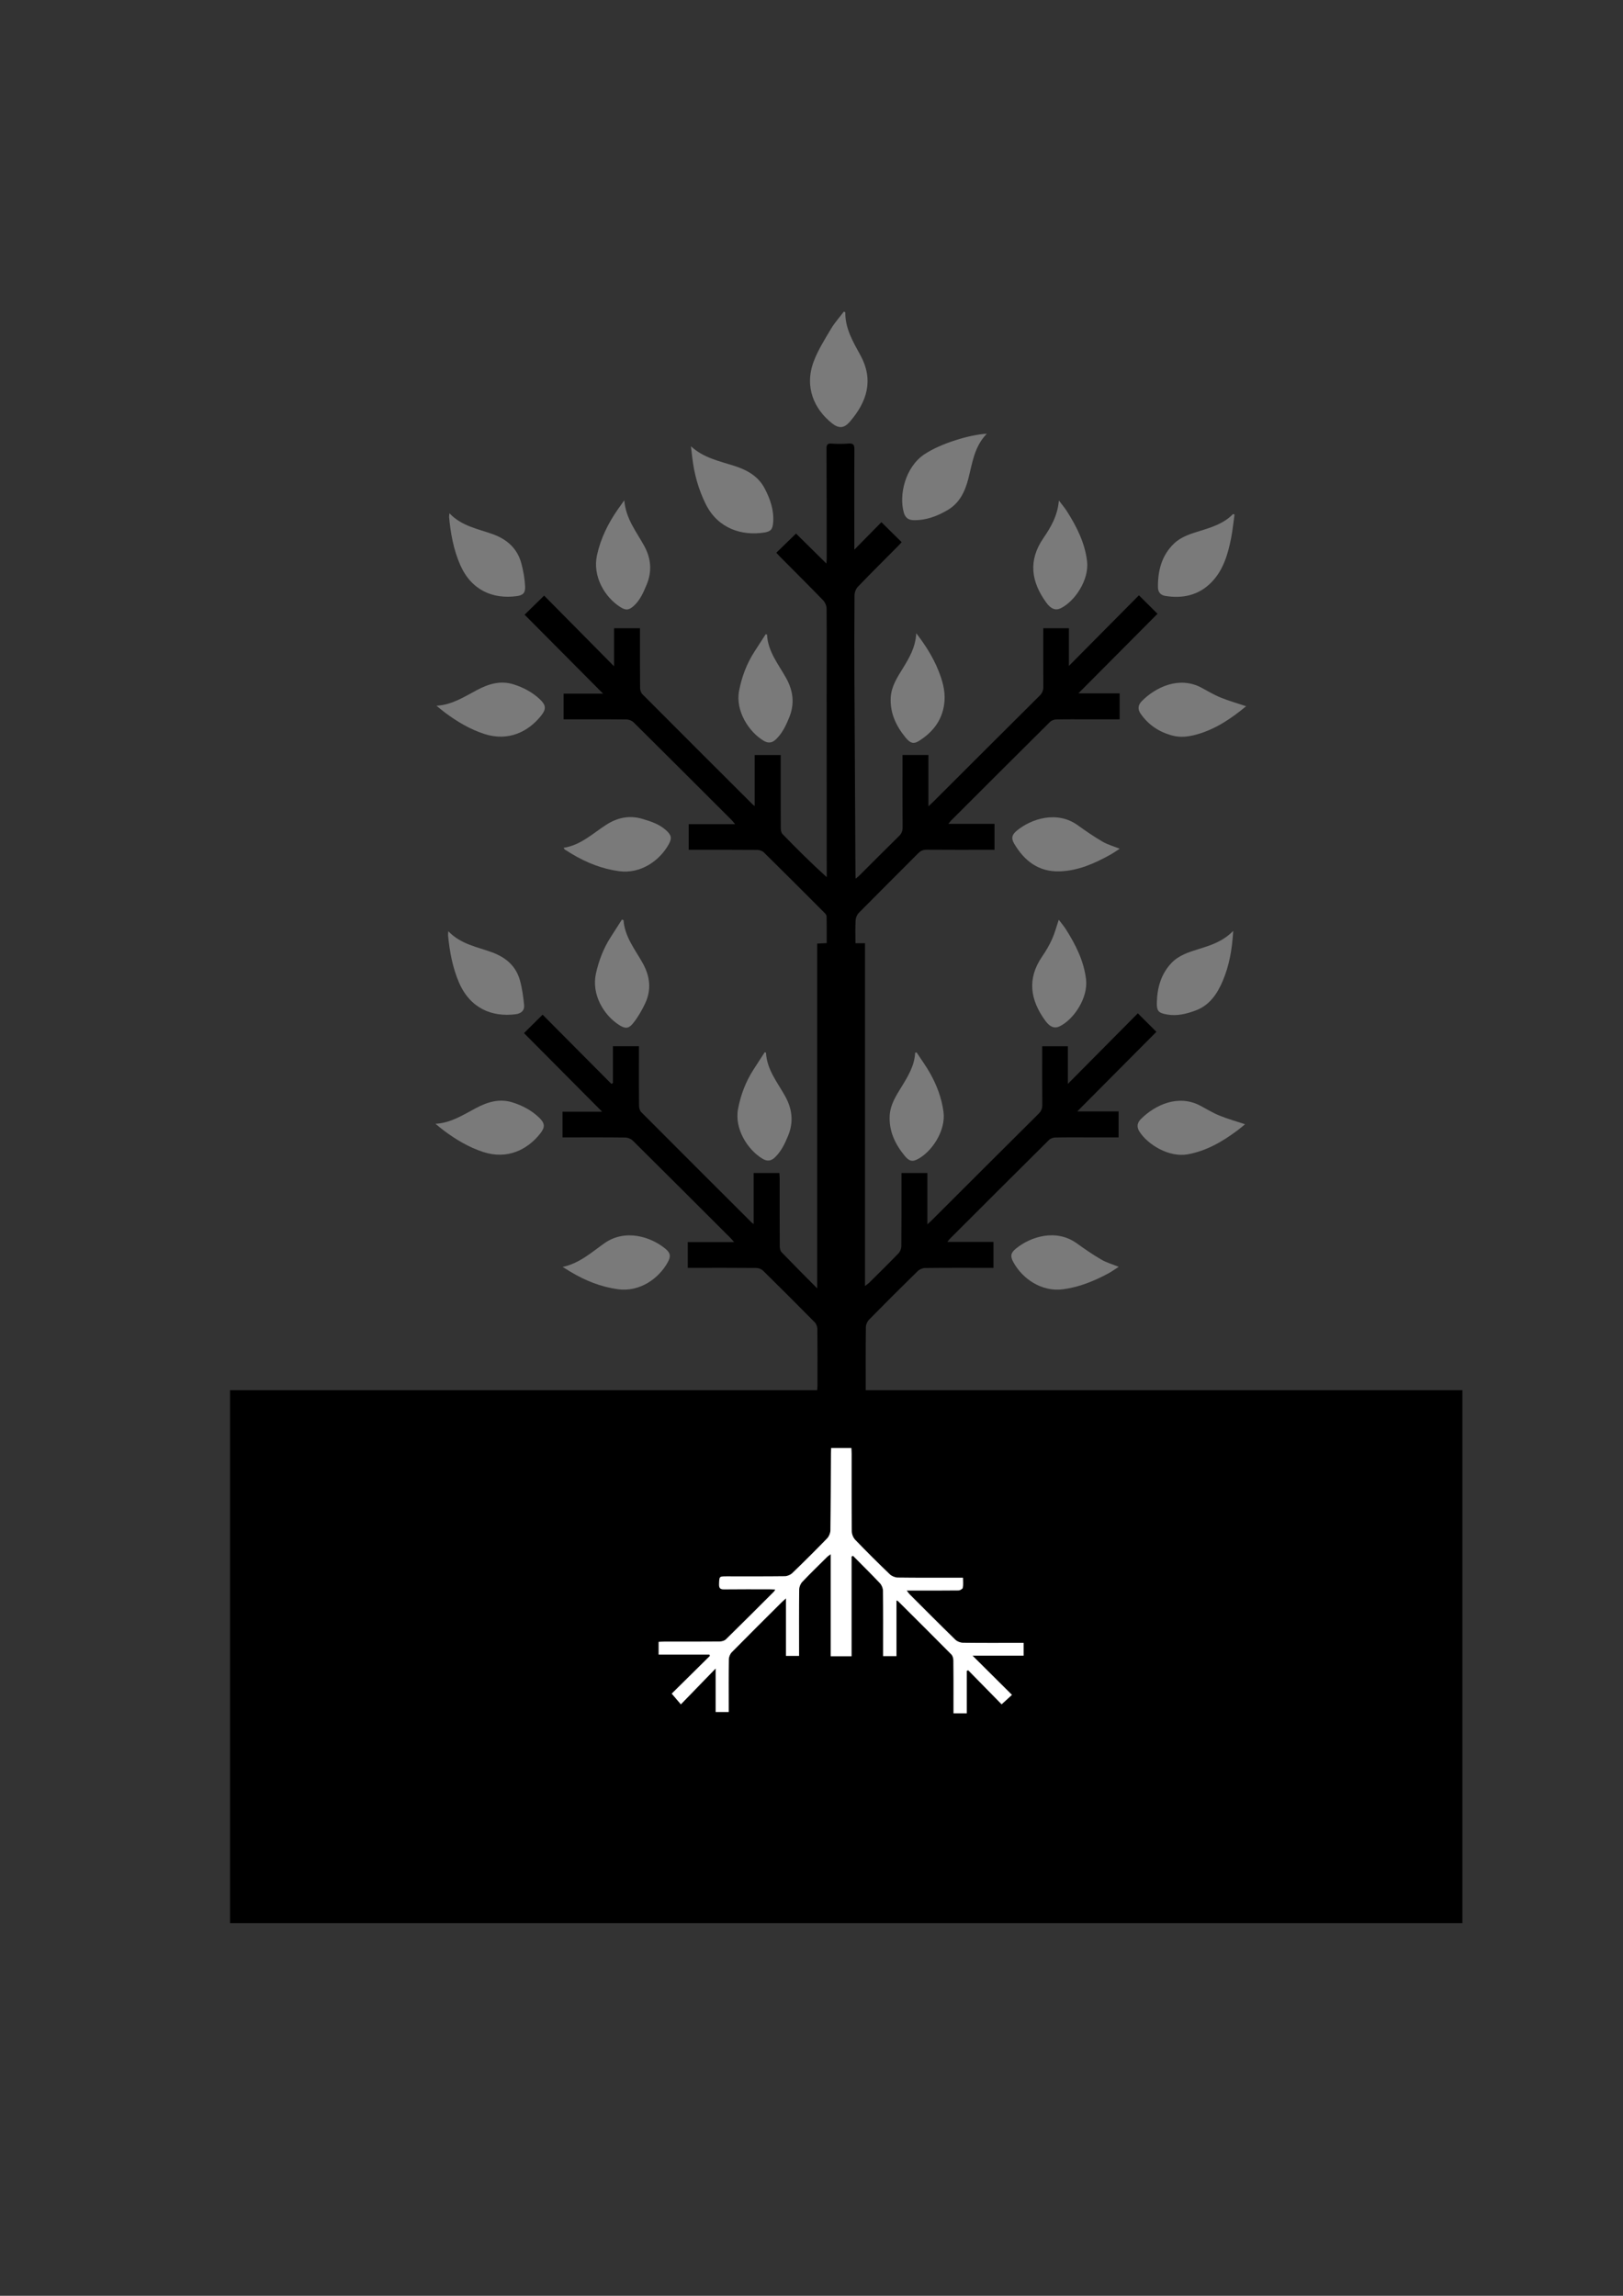 <?xml version="1.0" encoding="utf-8"?>
<!-- Generator: Adobe Illustrator 16.0.0, SVG Export Plug-In . SVG Version: 6.00 Build 0)  -->
<!DOCTYPE svg PUBLIC "-//W3C//DTD SVG 1.1//EN" "http://www.w3.org/Graphics/SVG/1.1/DTD/svg11.dtd">
<svg version="1.1" id="Layer_1" xmlns="http://www.w3.org/2000/svg" xmlns:xlink="http://www.w3.org/1999/xlink" x="0px" y="0px"
	 width="595.28px" height="841.89px" viewBox="0 0 595.28 841.89" enable-background="new 0 0 595.28 841.89" xml:space="preserve">
<rect x="0" y="0" width="595.28" height="841.89" fill="#333333" stroke="none"/>
<g>
	<path fill-rule="evenodd" clip-rule="evenodd" d="M84.376,509.777c71.742,0,143.484,0,215.338,0
		c0.046-0.608,0.113-1.089,0.113-1.57c0.008-6.969,0.038-13.937-0.039-20.904c-0.009-0.824-0.412-1.848-0.986-2.43
		c-6.256-6.35-12.564-12.648-18.922-18.896c-0.585-0.575-1.604-0.991-2.425-0.999c-7.658-0.075-15.317-0.045-22.976-0.045
		c-0.687,0-1.374,0-2.221,0c0-3.128,0-6.158,0-9.463c5.521,0,11.048,0,17.003,0c-0.689-0.766-1.031-1.183-1.411-1.562
		c-11.904-11.889-23.8-23.786-35.754-35.625c-0.66-0.654-1.811-1.129-2.74-1.143c-6.967-0.094-13.936-0.051-20.904-0.051
		c-0.675,0-1.35,0-2.134,0c0-3.176,0-6.165,0-9.403c4.861,0,9.703,0,14.54,0c-9.686-9.743-19.249-19.362-28.669-28.838
		c2.465-2.441,4.628-4.583,6.826-6.759c8.212,8.26,16.727,16.824,25.243,25.39c0.185-0.109,0.371-0.218,0.556-0.327
		c0-4.46,0-8.919,0-13.497c3.252,0,6.285,0,9.538,0c0,1.99,0,3.916,0,5.843c0,5.336-0.033,10.672,0.036,16.007
		c0.01,0.79,0.28,1.796,0.808,2.326c13.464,13.524,26.979,26.998,40.487,40.479c0.132,0.132,0.296,0.229,0.727,0.556
		c0-6.343,0-12.474,0-18.714c3.258,0,6.244,0,9.446,0c0.037,0.674,0.105,1.332,0.105,1.99c0.007,8.287-0.012,16.574,0.034,24.86
		c0.004,0.745,0.191,1.702,0.669,2.199c4.179,4.338,8.443,8.594,13.056,13.251c0-42.433,0-84.353,0-126.429
		c1.254-0.061,2.282-0.11,3.493-0.169c0-3.331,0.035-6.578-0.038-9.822c-0.011-0.466-0.471-0.993-0.846-1.369
		c-7.36-7.377-14.722-14.753-22.146-22.064c-0.577-0.568-1.624-0.92-2.456-0.928c-7.658-0.069-15.317-0.041-22.976-0.041
		c-0.677,0-1.354,0-2.153,0c0-3.154,0-6.139,0-9.396c5.51,0,11.037,0,17.044,0c-0.675-0.786-0.99-1.204-1.356-1.57
		c-11.947-11.935-23.888-23.875-35.884-35.761c-0.621-0.615-1.709-1.057-2.586-1.067c-6.967-0.086-13.936-0.048-20.904-0.048
		c-0.686,0-1.371,0-2.193,0c0-3.16,0-6.202,0-9.415c4.861,0,9.667,0,14.479,0c-9.671-9.727-19.258-19.371-28.789-28.957
		c2.55-2.49,4.729-4.619,7.165-6.998c8.326,8.415,16.816,16.996,25.64,25.914c0-4.948,0-9.372,0-13.948c3.171,0,6.203,0,9.515,0
		c0,0.638,0,1.3,0,1.962c0,6.654-0.029,13.309,0.039,19.962c0.008,0.779,0.341,1.761,0.876,2.298
		c13.378,13.433,26.804,26.819,40.224,40.21c0.209,0.209,0.455,0.383,0.933,0.78c0-6.375,0-12.481,0-18.723c3.229,0,6.266,0,9.542,0
		c0,0.734,0,1.403,0,2.072c0,8.224-0.016,16.447,0.026,24.671c0.003,0.753,0.144,1.732,0.617,2.22
		c5.202,5.357,10.484,10.637,16.238,15.826c0-0.686,0-1.372,0-2.058c-0.012-21.532-0.029-43.064-0.031-64.597
		c-0.001-10.608,0.062-21.217-0.018-31.825c-0.008-1.039-0.563-2.315-1.293-3.068c-5.236-5.413-10.584-10.717-15.892-16.061
		c-0.432-0.435-0.831-0.9-1.255-1.363c2.438-2.369,4.768-4.63,7.231-7.023c3.572,3.528,7.252,7.163,11.136,10.998
		c0.047-0.73,0.11-1.251,0.11-1.772c-0.008-13.434-0.002-26.869-0.064-40.303c-0.007-1.417,0.237-2.034,1.831-1.916
		c2.051,0.154,4.134,0.15,6.185-0.017c1.745-0.142,2.228,0.385,2.216,2.158c-0.075,11.55-0.028,23.102-0.021,34.653
		c0,0.662,0,1.325,0,2.097c3.469-3.524,6.782-6.892,9.915-10.074c2.66,2.619,4.96,4.884,7.436,7.321
		c-0.221,0.243-0.646,0.749-1.11,1.217c-4.995,5.038-10.034,10.032-14.951,15.144c-0.721,0.749-1.218,2.047-1.226,3.095
		c-0.086,10.421-0.083,20.842-0.037,31.263c0.105,23.769,0.25,47.538,0.381,71.308c0.001,0.365,0.029,0.729,0.059,1.383
		c0.571-0.482,0.992-0.789,1.357-1.152c4.85-4.828,9.671-9.684,14.553-14.478c0.921-0.904,1.324-1.812,1.315-3.117
		c-0.056-8.161-0.028-16.322-0.028-24.483c0-0.675,0-1.351,0-2.135c3.235,0,6.272,0,9.501,0c0,6.229,0,12.337,0,18.819
		c0.773-0.719,1.272-1.156,1.74-1.623c13.02-12.993,26.024-26,39.075-38.961c0.985-0.978,1.335-1.95,1.324-3.301
		c-0.059-7.087-0.027-14.175-0.027-21.413c3.141,0,6.177,0,9.414,0c0,4.451,0,8.931,0,13.822c8.8-8.873,17.295-17.44,25.679-25.895
		c2.481,2.462,4.643,4.607,6.822,6.771c-9.47,9.523-19.054,19.161-29.013,29.175c5.341,0,10.186,0,15.122,0c0,3.289,0,6.331,0,9.534
		c-3.939,0-7.757,0-11.575,0c-3.892,0-7.785-0.049-11.676,0.042c-0.776,0.018-1.743,0.365-2.283,0.901
		c-12.122,12.025-24.198,24.098-36.277,36.166c-0.286,0.286-0.517,0.627-0.999,1.222c5.813,0,11.301,0,16.913,0
		c0,3.23,0,6.266,0,9.512c-0.757,0-1.429,0-2.101,0c-7.596,0-15.191,0.031-22.787-0.03c-1.308-0.011-2.203,0.398-3.109,1.312
		c-7.252,7.308-14.572,14.548-21.802,21.878c-0.652,0.662-1.095,1.794-1.146,2.735c-0.15,2.737-0.054,5.487-0.054,8.367
		c1.168,0,2.149,0,3.5,0c0,41.823,0,83.511,0,125.715c0.832-0.654,1.218-0.9,1.536-1.217c3.606-3.584,7.24-7.143,10.765-10.807
		c0.606-0.632,1.027-1.723,1.035-2.606c0.077-8.223,0.046-16.447,0.046-24.671c0-0.677,0-1.354,0-2.146c3.229,0,6.266,0,9.494,0
		c0,6.227,0,12.335,0,18.822c0.775-0.719,1.274-1.151,1.741-1.618c13.02-12.992,26.024-26,39.075-38.962
		c0.982-0.975,1.342-1.942,1.331-3.298c-0.06-7.088-0.028-14.177-0.028-21.418c3.135,0,6.171,0,9.408,0c0,4.443,0,8.923,0,13.787
		c8.783-8.856,17.278-17.422,25.669-25.882c2.488,2.484,4.643,4.634,6.802,6.79c-9.447,9.501-19.032,19.14-29.004,29.168
		c5.364,0,10.209,0,15.151,0c0,3.289,0,6.331,0,9.542c-3.433,0-6.747,0-10.062,0c-4.395,0-8.789-0.044-13.183,0.041
		c-0.776,0.015-1.745,0.36-2.285,0.896c-12.123,12.025-24.198,24.097-36.278,36.166c-0.287,0.287-0.521,0.628-1.006,1.221
		c5.81,0,11.297,0,16.912,0c0,3.23,0,6.267,0,9.52c-0.748,0-1.419,0-2.089,0c-7.659,0-15.318-0.039-22.976,0.052
		c-0.928,0.011-2.069,0.497-2.734,1.148c-6.013,5.883-11.966,11.827-17.857,17.83c-0.651,0.663-1.135,1.806-1.146,2.733
		c-0.091,7.593-0.052,15.187-0.052,23.081c72.995,0,145.921,0,218.848,0c0,65.148,0,130.297,0,195.468c-150.667,0-301.333,0-452,0
		C84.376,640.074,84.376,574.925,84.376,509.777z M312.332,570.802c0.177-0.092,0.354-0.183,0.53-0.273
		c3.303,3.336,6.649,6.63,9.869,10.044c0.644,0.682,1.118,1.819,1.129,2.753c0.091,7.343,0.051,14.688,0.05,22.032
		c0,0.664,0,1.328,0,1.957c1.734,0,3.199,0,4.891,0c0-6.883,0-13.601,0-20.41c0.344,0.135,0.482,0.148,0.56,0.225
		c6.538,6.511,13.087,13.011,19.573,19.572c0.489,0.496,0.737,1.433,0.747,2.169c0.068,4.896,0.04,9.792,0.043,14.688
		c0.001,1.554,0,3.106,0,4.724c1.687,0,3.146,0,4.872,0c0-5.278,0-10.417,0-15.557c0.171-0.078,0.342-0.157,0.513-0.236
		c4.11,4.192,8.222,8.384,12.256,12.497c1.22-1.11,2.311-2.104,3.803-3.463c-4.861-4.83-9.58-9.519-14.481-14.39
		c6.354,0,12.54,0,18.742,0c0-1.622,0-3.039,0-4.678c-0.77,0-1.443,0-2.118,0c-6.717,0.001-13.434,0.045-20.148-0.049
		c-0.941-0.014-2.104-0.466-2.771-1.116c-5.664-5.52-11.239-11.13-16.832-16.722c-0.309-0.31-0.537-0.698-0.995-1.304
		c1.001,0,1.621,0.001,2.242,0c5.586,0,11.173,0.027,16.759-0.043c0.55-0.007,1.481-0.537,1.563-0.955
		c0.219-1.13,0.074-2.331,0.074-3.709c-0.932,0-1.608,0-2.286,0c-7.218,0-14.438,0.048-21.654-0.054
		c-0.991-0.014-2.203-0.521-2.92-1.21c-4.3-4.13-8.53-8.336-12.665-12.63c-0.727-0.753-1.253-2.04-1.263-3.087
		c-0.096-9.478-0.054-18.956-0.061-28.435c-0.001-0.719-0.068-1.438-0.104-2.142c-2.597,0-4.948,0-7.39,0
		c-0.032,0.668-0.082,1.221-0.085,1.773c-0.052,9.475-0.062,18.95-0.197,28.425c-0.014,0.993-0.509,2.214-1.197,2.926
		c-4.188,4.33-8.461,8.58-12.8,12.759c-0.675,0.65-1.827,1.117-2.765,1.13c-7.091,0.093-14.185,0.05-21.278,0.051
		c-2.794,0-2.705,0.003-2.797,2.874c-0.05,1.528,0.47,1.917,1.929,1.897c5.585-0.072,11.173-0.031,16.759-0.025
		c0.577,0,1.153,0.048,1.911,0.081c-0.26,0.438-0.324,0.62-0.446,0.742c-5.862,5.854-11.709,11.725-17.63,17.52
		c-0.539,0.527-1.547,0.8-2.341,0.807c-6.778,0.062-13.558,0.033-20.337,0.04c-0.665,0-1.33,0.057-2.008,0.088
		c0,1.604,0,3.014,0,4.661c6.28,0,12.445,0,18.61,0c0.072,0.152,0.145,0.306,0.218,0.459c-4.746,4.688-9.491,9.377-14.032,13.863
		c1.121,1.313,2.08,2.438,3.355,3.932c4.274-4.405,8.356-8.614,12.762-13.156c0,5.578,0,10.735,0,15.963c1.693,0,3.149,0,4.783,0
		c0-0.825,0-1.504,0-2.182c0-5.712-0.046-11.425,0.048-17.135c0.015-0.882,0.456-1.969,1.071-2.595
		c6.075-6.173,12.228-12.27,18.363-18.384c0.376-0.375,0.789-0.714,1.526-1.377c0,7.283,0,14.142,0,21.095c1.693,0,3.15,0,4.795,0
		c0-0.821,0-1.497,0-2.173c0-7.407-0.041-14.814,0.05-22.22c0.011-0.935,0.49-2.073,1.136-2.753c2.98-3.141,6.093-6.154,9.169-9.204
		c0.273-0.271,0.621-0.469,1.256-0.938c0,12.702,0,25.023,0,37.408c2.633,0,5.045,0,7.645,0
		C312.332,595.084,312.332,582.943,312.332,570.802z"/>
	<path fill-rule="evenodd" clip-rule="evenodd" fill="#7A7A7A" d="M310.038,114.518c-0.093,5.964,2.874,10.862,5.559,15.795
		c4.957,9.11,2.375,17.06-3.88,24.316c-2.104,2.44-4.019,2.617-6.564,0.591c-6.47-5.149-10.235-13.25-6.708-22.657
		c1.564-4.17,4.014-8.034,6.299-11.896c1.347-2.276,3.159-4.276,4.763-6.4C309.684,114.351,309.861,114.434,310.038,114.518z"/>
	<path fill-rule="evenodd" clip-rule="evenodd" fill="#7A7A7A" d="M361.924,159.061c-4.581,4.731-5.289,10.708-6.732,16.371
		c-1.217,4.772-3.212,9.019-7.612,11.605c-3.866,2.272-8.001,3.839-12.612,3.703c-1.896-0.056-2.969-0.994-3.479-2.795
		c-1.818-6.41,0.482-16.603,7.535-21.336C345.015,162.586,355.924,159.32,361.924,159.061z"/>
	<path fill-rule="evenodd" clip-rule="evenodd" fill="#7A7A7A" d="M253.414,163.647c4.627,4.299,10.502,5.444,16.063,7.245
		c4.62,1.496,8.664,3.779,10.988,8.226c2.018,3.859,3.452,7.939,3.112,12.41c-0.196,2.579-0.82,3.377-3.34,3.766
		c-8.048,1.238-16.864-1.348-21.37-10.401c-2.683-5.389-4.256-11.085-4.954-17.044C253.749,166.447,253.581,165.047,253.414,163.647
		z"/>
	<path fill-rule="evenodd" clip-rule="evenodd" fill="#7A7A7A" d="M456.664,412.269c-0.77,0.624-1.78,1.504-2.852,2.303
		c-5.473,4.08-11.259,7.449-18.123,8.718c-6.867,1.271-14.73-3.515-17.784-8.356c-1.074-1.703-0.813-3.21,0.545-4.565
		c5.166-5.155,13.708-9.222,21.859-4.866c2.322,1.241,4.589,2.63,7.017,3.615C450.355,410.346,453.524,411.227,456.664,412.269z"/>
	<path fill-rule="evenodd" clip-rule="evenodd" fill="#7A7A7A" d="M159.715,412.108c5.746-0.314,10.241-3.334,14.93-5.8
		c4.235-2.227,8.584-3.553,13.367-2.032c3.625,1.153,6.946,2.9,9.701,5.542c2.179,2.089,2.305,3.497,0.403,5.9
		c-4.62,5.841-12.007,9.644-20.906,6.72c-5.252-1.725-9.911-4.495-14.304-7.769C161.813,413.855,160.777,412.964,159.715,412.108z"
		/>
	<path fill-rule="evenodd" clip-rule="evenodd" fill="#7A7A7A" d="M160.093,258.807c5.743-0.315,10.238-3.335,14.927-5.801
		c4.235-2.227,8.584-3.554,13.366-2.034c3.625,1.152,6.946,2.9,9.702,5.54c2.181,2.089,2.307,3.497,0.407,5.901
		c-4.618,5.84-12.007,9.646-20.905,6.723c-5.253-1.725-9.911-4.494-14.305-7.769C162.191,260.554,161.155,259.663,160.093,258.807z"
		/>
	<path fill-rule="evenodd" clip-rule="evenodd" fill="#7A7A7A" d="M457.052,258.981c-5.284,4.365-11.097,8.411-18.142,10.357
		c-2.883,0.796-5.796,1.199-8.733,0.445c-4.908-1.259-8.929-3.874-11.835-8.081c-1.119-1.62-0.955-3.173,0.421-4.569
		c5.04-5.112,13.674-9.304,21.841-4.979c2.327,1.232,4.592,2.624,7.019,3.613C450.655,257.002,453.825,257.899,457.052,258.981z"/>
	<path fill-rule="evenodd" clip-rule="evenodd" fill="#7A7A7A" d="M452.317,341.362c-0.399,6.773-1.454,12.792-3.901,18.484
		c-2.026,4.715-4.841,8.847-9.927,10.725c-3.361,1.24-6.818,2.107-10.479,1.446c-2.94-0.53-3.763-1.166-3.709-4.161
		c0.098-5.447,1.458-10.561,5.306-14.66c2.67-2.843,6.306-4.014,9.9-5.128C444.006,346.673,448.491,345.297,452.317,341.362z"/>
	<path fill-rule="evenodd" clip-rule="evenodd" fill="#7A7A7A" d="M164.428,341.48c4.624,4.868,10.707,5.752,16.232,7.819
		c4.933,1.846,8.579,5.004,10.019,10.142c0.833,2.973,1.252,6.09,1.555,9.172c0.192,1.959-1.125,3.059-3.083,3.312
		c-8.732,1.131-16.771-2.165-20.847-11.724c-2.334-5.473-3.379-11.25-3.964-17.129C164.304,342.706,164.377,342.327,164.428,341.48z
		"/>
	<path fill-rule="evenodd" clip-rule="evenodd" fill="#7A7A7A" d="M452.795,188.671c-0.407,2.879-0.688,5.783-1.247,8.632
		c-1.171,5.957-2.874,11.796-7.24,16.253c-4.636,4.732-10.512,6.028-16.954,4.963c-1.737-0.287-2.621-1.451-2.641-3.143
		c-0.068-6.095,1.354-11.705,5.906-16.068c2.698-2.586,6.261-3.601,9.731-4.683c4.321-1.347,8.618-2.722,11.896-6.122
		C452.43,188.56,452.612,188.616,452.795,188.671z"/>
	<path fill-rule="evenodd" clip-rule="evenodd" fill="#7A7A7A" d="M164.842,188.216c4.49,4.764,10.476,5.699,15.953,7.693
		c5.241,1.908,8.964,5.257,10.424,10.697c0.736,2.747,1.243,5.611,1.376,8.445c0.115,2.448-0.8,3.26-3.188,3.569
		c-8.496,1.101-16.484-2.026-20.622-11.486c-2.435-5.568-3.51-11.47-4.065-17.483C164.689,189.307,164.776,188.951,164.842,188.216z
		"/>
	<path fill-rule="evenodd" clip-rule="evenodd" fill="#7A7A7A" d="M336.066,232.216c3.475,4.537,6.173,8.845,8.104,13.633
		c1.446,3.586,2.531,7.271,2.258,11.146c-0.464,6.562-3.964,11.341-9.423,14.741c-1.855,1.155-3.091,0.9-4.866-1.266
		c-3.497-4.268-5.784-9.104-5.437-14.784c0.242-3.948,2.349-7.21,4.357-10.476C333.427,241.361,335.78,237.5,336.066,232.216z"/>
	<path fill-rule="evenodd" clip-rule="evenodd" fill="#7A7A7A" d="M281.321,232.713c0.32,6.242,4.209,10.883,7.04,15.988
		c2.59,4.67,3.144,9.428,1.095,14.431c-1.19,2.908-2.509,5.713-4.819,7.953c-1.423,1.38-2.855,1.572-4.56,0.551
		c-5.475-3.281-10.394-10.978-8.995-18.308c0.991-5.188,2.813-9.987,5.664-14.413c1.367-2.122,2.741-4.238,4.112-6.356
		C281.013,232.61,281.167,232.662,281.321,232.713z"/>
	<path fill-rule="evenodd" clip-rule="evenodd" fill="#7A7A7A" d="M280.945,386.019c0.32,6.242,4.211,10.883,7.042,15.989
		c2.589,4.671,3.142,9.429,1.092,14.432c-1.191,2.908-2.511,5.712-4.821,7.952c-1.424,1.382-2.857,1.567-4.561,0.546
		c-5.476-3.284-10.391-10.979-8.991-18.31c0.991-5.188,2.815-9.987,5.666-14.412c1.366-2.121,2.741-4.236,4.111-6.354
		C280.638,385.914,280.792,385.966,280.945,386.019z"/>
	<path fill-rule="evenodd" clip-rule="evenodd" fill="#7A7A7A" d="M336.17,385.919c1.7,2.603,3.558,5.118,5.062,7.828
		c2.415,4.347,4.146,8.949,4.818,13.952c0.937,6.974-4.363,14.81-9.608,17.452c-1.833,0.923-2.967,0.734-4.704-1.398
		c-3.485-4.278-5.773-9.114-5.41-14.795c0.253-3.945,2.361-7.206,4.371-10.47c2.369-3.849,4.713-7.713,4.964-12.431
		C335.832,386.011,336.001,385.965,336.17,385.919z"/>
	<path fill-rule="evenodd" clip-rule="evenodd" fill="#7A7A7A" d="M228.682,337.41c0.444,6.144,4.254,10.757,7.067,15.815
		c2.673,4.808,3.239,9.753,0.865,14.763c-1.216,2.566-2.67,5.099-4.449,7.297c-1.642,2.03-2.926,1.975-5.108,0.576
		c-5.679-3.641-10.181-11.242-8.475-18.885c1.063-4.765,2.772-9.227,5.412-13.333c1.373-2.136,2.741-4.274,4.111-6.412
		C228.297,337.291,228.49,337.35,228.682,337.41z"/>
	<path fill-rule="evenodd" clip-rule="evenodd" fill="#7A7A7A" d="M388.327,337.28c0.866,1.149,1.835,2.265,2.617,3.499
		c3.575,5.648,6.562,11.516,7.387,18.311c0.827,6.822-4.474,14.732-9.651,17.259c-1.934,0.944-3.62,0.242-5.255-1.996
		c-5.575-7.632-6.81-15.438-1.152-23.646c1.381-2.003,2.62-4.143,3.617-6.357C386.881,342.151,387.486,339.777,388.327,337.28z"/>
	<path fill-rule="evenodd" clip-rule="evenodd" fill="#7A7A7A" d="M388.367,183.53c1.202,1.595,2.17,2.709,2.951,3.942
		c3.576,5.647,6.563,11.515,7.389,18.31c0.829,6.821-4.467,14.73-9.646,17.262c-1.935,0.946-3.622,0.247-5.257-1.991
		c-5.573-7.631-6.78-15.414-1.16-23.649C385.396,193.37,387.914,189.156,388.367,183.53z"/>
	<path fill-rule="evenodd" clip-rule="evenodd" fill="#7A7A7A" d="M228.968,183.476c0.579,6.861,4.532,11.58,7.373,16.822
		c2.471,4.56,2.847,9.272,0.827,14.118c-1.184,2.84-2.384,5.673-4.739,7.786c-1.775,1.592-2.866,1.702-4.886,0.429
		c-5.716-3.604-10.279-11.271-8.584-19.016c1.353-6.181,4.069-11.672,7.639-16.81C227.259,185.851,227.944,184.912,228.968,183.476z
		"/>
	<path fill-rule="evenodd" clip-rule="evenodd" fill="#7A7A7A" d="M206.716,310.899c6.284-0.96,10.644-5.234,15.611-8.429
		c4.104-2.64,8.5-3.603,13.288-2.178c3.136,0.933,6.238,1.932,8.717,4.206c1.934,1.773,2.178,2.869,0.939,5.116
		c-3.321,6.025-10.305,10.932-18.215,9.861c-6.271-0.849-11.962-3.135-17.339-6.35c-0.857-0.512-1.706-1.037-2.545-1.578
		C207.031,311.457,206.961,311.256,206.716,310.899z"/>
	<path fill-rule="evenodd" clip-rule="evenodd" fill="#7A7A7A" d="M410.687,311.238c-1.2,0.767-2.3,1.555-3.475,2.206
		c-5.8,3.215-11.802,5.89-18.574,6.09c-7.675,0.227-12.875-3.801-16.612-10.072c-1.197-2.007-0.955-3.291,0.864-4.803
		c5.371-4.464,14.843-7.505,22.446-2.004c2.94,2.128,5.955,4.181,9.086,6.01C406.277,309.75,408.426,310.332,410.687,311.238z"/>
	<path fill-rule="evenodd" clip-rule="evenodd" fill="#7A7A7A" d="M206.358,464.593c6.162-1.299,10.565-5.317,15.287-8.657
		c7.657-5.416,17.094-2.433,22.458,2.032c1.816,1.512,1.981,2.744,0.868,4.813c-3.228,6.003-10.294,11.099-18.325,9.994
		c-6.269-0.863-11.958-3.149-17.332-6.367C208.323,465.814,207.344,465.199,206.358,464.593z"/>
	<path fill-rule="evenodd" clip-rule="evenodd" fill="#7A7A7A" d="M410.309,464.556c-1.34,0.858-2.538,1.745-3.838,2.438
		c-5.223,2.784-10.614,5.022-16.579,5.797c-7.922,1.028-14.913-3.91-18.196-9.909c-1.191-2.176-1.042-3.395,0.866-4.962
		c5.425-4.457,14.834-7.459,22.451-1.925c2.886,2.097,5.85,4.111,8.927,5.91C405.801,462.994,407.946,463.596,410.309,464.556z"/>
	<path fill-rule="evenodd" clip-rule="evenodd" fill="#FFFFFF" d="M312.332,570.802c0,12.141,0,24.282,0,36.551
		c-2.6,0-5.012,0-7.645,0c0-12.385,0-24.706,0-37.408c-0.635,0.47-0.982,0.667-1.256,0.938c-3.076,3.05-6.189,6.063-9.169,9.204
		c-0.646,0.68-1.125,1.818-1.136,2.753c-0.091,7.405-0.051,14.812-0.05,22.22c0,0.676,0,1.352,0,2.173c-1.645,0-3.102,0-4.795,0
		c0-6.953,0-13.812,0-21.095c-0.737,0.663-1.15,1.002-1.526,1.377c-6.135,6.114-12.288,12.211-18.363,18.384
		c-0.616,0.626-1.057,1.713-1.071,2.595c-0.095,5.71-0.048,11.423-0.048,17.135c0,0.678,0,1.356,0,2.182c-1.634,0-3.09,0-4.783,0
		c0-5.228,0-10.385,0-15.963c-4.406,4.542-8.488,8.751-12.762,13.156c-1.275-1.494-2.234-2.618-3.355-3.932
		c4.541-4.486,9.286-9.175,14.032-13.863c-0.073-0.153-0.146-0.307-0.218-0.459c-6.165,0-12.33,0-18.61,0c0-1.647,0-3.057,0-4.661
		c0.678-0.031,1.343-0.088,2.008-0.088c6.779-0.007,13.559,0.022,20.337-0.04c0.794-0.007,1.802-0.279,2.341-0.807
		c5.92-5.795,11.768-11.665,17.63-17.52c0.123-0.122,0.187-0.304,0.446-0.742c-0.757-0.033-1.334-0.081-1.911-0.081
		c-5.586-0.006-11.174-0.047-16.759,0.025c-1.459,0.02-1.979-0.369-1.929-1.897c0.093-2.871,0.003-2.874,2.797-2.874
		c7.093-0.001,14.187,0.042,21.278-0.051c0.938-0.013,2.09-0.479,2.765-1.13c4.339-4.179,8.613-8.429,12.8-12.759
		c0.688-0.712,1.184-1.933,1.197-2.926c0.135-9.475,0.146-18.95,0.197-28.425c0.003-0.553,0.053-1.105,0.085-1.773
		c2.441,0,4.793,0,7.39,0c0.035,0.703,0.103,1.423,0.104,2.142c0.007,9.479-0.035,18.957,0.061,28.435
		c0.01,1.047,0.536,2.334,1.263,3.087c4.135,4.294,8.365,8.5,12.665,12.63c0.717,0.688,1.929,1.196,2.92,1.21
		c7.217,0.102,14.437,0.054,21.654,0.054c0.678,0,1.354,0,2.286,0c0,1.378,0.145,2.579-0.074,3.709
		c-0.082,0.418-1.014,0.948-1.563,0.955c-5.586,0.07-11.173,0.043-16.759,0.043c-0.621,0.001-1.241,0-2.242,0
		c0.458,0.605,0.687,0.994,0.995,1.304c5.593,5.592,11.168,11.202,16.832,16.722c0.668,0.65,1.83,1.103,2.771,1.116
		c6.715,0.094,13.432,0.05,20.148,0.049c0.675,0,1.349,0,2.118,0c0,1.639,0,3.056,0,4.678c-6.202,0-12.388,0-18.742,0
		c4.901,4.871,9.62,9.56,14.481,14.39c-1.492,1.358-2.583,2.353-3.803,3.463c-4.034-4.113-8.146-8.305-12.256-12.497
		c-0.171,0.079-0.342,0.158-0.513,0.236c0,5.14,0,10.278,0,15.557c-1.726,0-3.186,0-4.872,0c0-1.617,0.001-3.17,0-4.724
		c-0.003-4.896,0.025-9.792-0.043-14.688c-0.01-0.736-0.258-1.673-0.747-2.169c-6.486-6.562-13.035-13.062-19.573-19.572
		c-0.077-0.076-0.216-0.09-0.56-0.225c0,6.81,0,13.527,0,20.41c-1.691,0-3.156,0-4.891,0c0-0.629,0-1.293,0-1.957
		c0.001-7.345,0.041-14.689-0.05-22.032c-0.011-0.934-0.485-2.071-1.129-2.753c-3.22-3.414-6.566-6.708-9.869-10.044
		C312.686,570.62,312.509,570.71,312.332,570.802z"/>
</g>
</svg>
